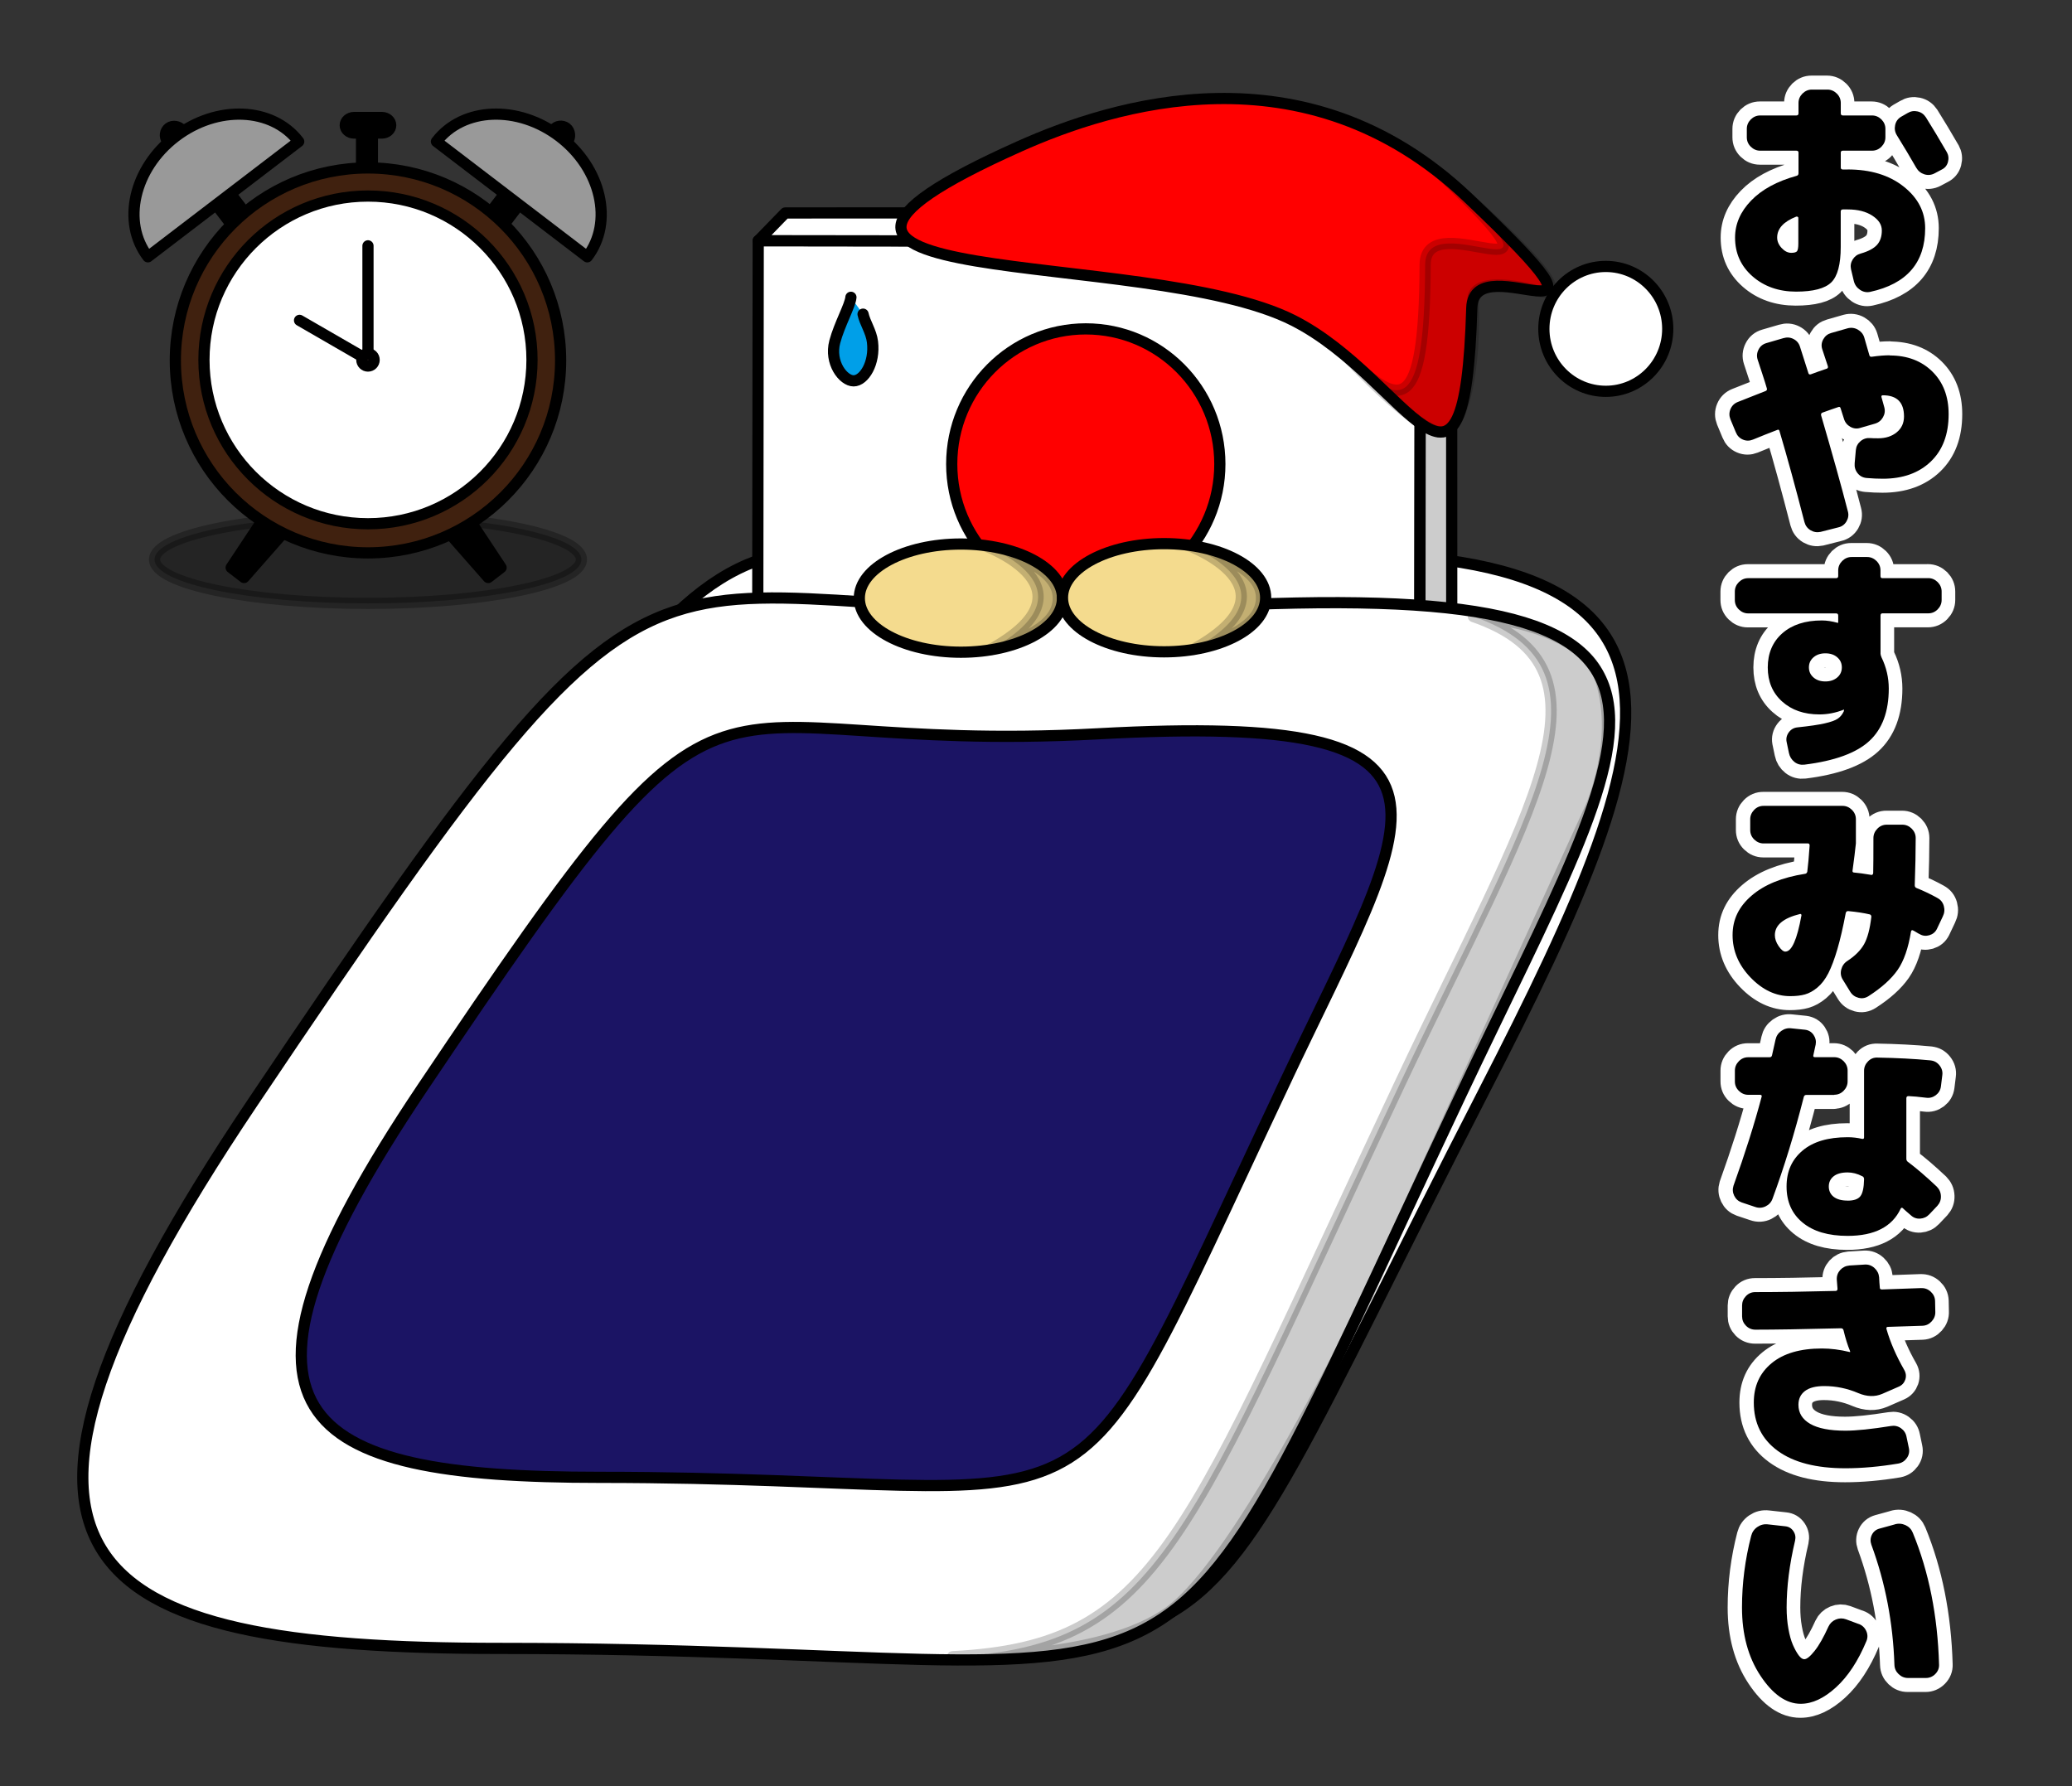 <?xml version="1.0" encoding="UTF-8"?>
<svg id="_レイヤー_1" data-name="レイヤー 1" xmlns="http://www.w3.org/2000/svg" viewBox="0 0 370 319">
  <rect x="0" y="0" width="370" height="319" fill="#333333" stroke="none"/>
  <defs>
    <style>
      .cls-1 {
        opacity: .2;
      }

      .cls-1, .cls-2, .cls-3, .cls-4, .cls-5, .cls-6, .cls-7, .cls-8, .cls-9, .cls-10, .cls-11, .cls-12, .cls-13 {
        stroke-linecap: round;
        stroke-linejoin: round;
      }

      .cls-1, .cls-2, .cls-3, .cls-14, .cls-5, .cls-6, .cls-15, .cls-7, .cls-8, .cls-9, .cls-10, .cls-11, .cls-12, .cls-13 {
        stroke: #000;
        stroke-width: 2px;
      }

      .cls-2 {
        fill: red;
      }

      .cls-3 {
        fill: #999;
      }

      .cls-4 {
        stroke: #fff;
        stroke-width: 5px;
      }

      .cls-4, .cls-14, .cls-5 {
        fill: #fff;
      }

      .cls-14, .cls-15 {
        stroke-miterlimit: 10;
      }

      .cls-6 {
        fill: none;
      }

      .cls-15 {
        fill: #1b1464;
      }

      .cls-7 {
        fill: #f4db8e;
      }

      .cls-8 {
        fill: #ccc;
      }

      .cls-9 {
        fill: #231815;
      }

      .cls-10 {
        opacity: .3;
      }

      .cls-11 {
        fill: #40210f;
      }

      .cls-13 {
        fill: #009fe8;
      }
    </style>
  </defs>
  <g id="_おやすみなさい" data-name="おやすみなさい">
    <g>
      <path class="cls-4" d="M329.87,30.26c4.08,0,7.41,1.01,9.98,3.04,2.57,2.03,3.86,4.51,3.86,7.45,0,6.15-3.27,9.94-9.81,11.37-.64.14-1.25.02-1.82-.36s-.94-.9-1.11-1.57l-.5-2.1c-.14-.62-.04-1.2.29-1.74.34-.55.81-.9,1.43-1.07,1.37-.39,2.34-.91,2.92-1.55.57-.64.86-1.49.86-2.56s-.57-1.92-1.7-2.66-2.59-1.11-4.38-1.11h-.88c-.25,0-.38.13-.38.38v6.33c0,3.1-.56,5.21-1.68,6.31s-3.22,1.66-6.29,1.66-5.7-.91-7.78-2.73c-2.08-1.82-3.12-4.12-3.12-6.92,0-2.43.96-4.63,2.87-6.61s4.62-3.45,8.12-4.42c.22-.06.34-.21.34-.46v-3.69c0-.22-.13-.34-.38-.34h-6.46c-.64,0-1.2-.24-1.68-.71s-.71-1.04-.71-1.68v-1.51c0-.64.24-1.2.71-1.68.48-.47,1.04-.71,1.68-.71h6.46c.25,0,.38-.13.38-.38v-1.85c0-.64.24-1.2.71-1.68.48-.47,1.04-.71,1.68-.71h2.77c.64,0,1.2.24,1.68.71s.71,1.04.71,1.68v1.85c0,.25.13.38.38.38h5.2c.64,0,1.2.24,1.68.71.47.48.71,1.04.71,1.68v1.51c0,.64-.24,1.2-.71,1.68-.48.48-1.04.71-1.68.71h-5.2c-.25,0-.38.11-.38.34v2.68c0,.22.13.34.38.34h.88ZM321.07,43.47v-4.57c0-.08-.04-.15-.13-.19-.08-.04-.17-.05-.25-.02-2.26.89-3.4,2.14-3.4,3.73,0,.67.26,1.29.8,1.87.53.57,1.1.86,1.72.86.53,0,.87-.1,1.03-.29.15-.2.23-.66.23-1.38ZM347.57,27.15c.31.56.38,1.15.21,1.78s-.55,1.08-1.13,1.36l-1.26.67c-.59.31-1.2.36-1.82.17-.63-.2-1.11-.59-1.45-1.17-1.04-1.82-2.2-3.76-3.48-5.83-.34-.56-.43-1.16-.29-1.8.14-.64.49-1.13,1.05-1.47l1.17-.67c.56-.34,1.15-.43,1.78-.29.63.14,1.12.49,1.49,1.05,1.17,1.87,2.42,3.94,3.73,6.21Z"/>
      <path class="cls-4" d="M337.42,63.48c3.1,0,5.63.96,7.57,2.87,1.94,1.92,2.91,4.45,2.91,7.61,0,3.61-1.06,6.43-3.19,8.47s-4.98,3.06-8.56,3.06c-.9,0-1.86-.04-2.89-.13-.67-.06-1.21-.34-1.62-.86-.41-.52-.58-1.11-.52-1.78l.21-2.35c.06-.64.34-1.17.84-1.59.5-.42,1.08-.6,1.72-.55.34.03.81.04,1.43.04,1.34,0,2.45-.36,3.31-1.07.87-.71,1.3-1.66,1.3-2.83,0-2.52-1.26-3.78-3.77-3.78-.22,0-.31.11-.25.34.06.2.14.5.25.9.11.41.19.71.25.9.17.62.09,1.21-.23,1.78-.32.57-.8.96-1.45,1.15l-2.6.75c-.62.2-1.21.13-1.78-.19-.57-.32-.96-.8-1.15-1.45-.08-.28-.28-.89-.59-1.85-.06-.25-.21-.32-.46-.21-.03,0-.4.13-1.11.38-.71.25-1.27.45-1.66.59-.22.08-.31.25-.25.5,2.01,6.88,3.61,12.6,4.78,17.15.17.62.08,1.21-.25,1.78-.34.57-.83.93-1.47,1.07l-3.15.8c-.64.14-1.24.04-1.8-.29-.56-.34-.92-.83-1.09-1.47-1.57-6.1-3.05-11.51-4.45-16.23-.06-.25-.2-.32-.42-.21-.45.17-1.15.44-2.1.82-.95.38-1.69.68-2.22.9-.62.25-1.22.25-1.8,0-.59-.25-1.01-.68-1.26-1.3l-.96-2.31c-.25-.62-.25-1.22,0-1.82s.68-1.03,1.3-1.28c3.24-1.29,4.91-1.94,4.99-1.97.2-.08.27-.24.21-.46-.17-.59-.43-1.44-.8-2.56s-.64-1.97-.84-2.56c-.2-.61-.15-1.22.15-1.8.29-.59.76-.98,1.41-1.17l3.02-.88c.64-.19,1.25-.15,1.82.15.57.29.96.75,1.15,1.36.34,1.04.84,2.62,1.51,4.74.06.2.19.27.42.21.9-.34,1.85-.67,2.85-1.01.19-.06.26-.2.21-.42-.22-.7-.56-1.72-1.01-3.06-.2-.61-.13-1.21.19-1.78s.79-.94,1.4-1.11l2.94-.84c.64-.17,1.25-.09,1.82.23s.96.79,1.15,1.4c.56,1.93.87,2.99.92,3.19.06.22.22.31.5.25,1.17-.17,2.22-.25,3.15-.25Z"/>
      <path class="cls-4" d="M344.26,103.24c.64,0,1.2.24,1.68.71.47.48.71,1.04.71,1.68v1.51c0,.64-.24,1.2-.71,1.68s-1.04.71-1.68.71h-8.18c-.22,0-.34.13-.34.38v6.84c0,.14.06.35.17.63.87,1.79,1.3,3.65,1.3,5.58,0,4.11-1.16,7.24-3.48,9.37-2.32,2.14-6.18,3.55-11.58,4.22-.67.08-1.27-.08-1.78-.48-.52-.41-.85-.94-.99-1.61l-.42-2.01c-.11-.61.03-1.18.42-1.7.39-.52.91-.8,1.55-.86,2.12-.22,3.74-.46,4.84-.71,1.1-.25,1.88-.53,2.33-.84.45-.31.8-.73,1.05-1.26.03-.03.04-.07.04-.13s.01-.1.04-.13v-.08h-.08c-1.43.56-2.87.84-4.32.84-2.74,0-4.96-.77-6.67-2.31-1.71-1.54-2.56-3.57-2.56-6.08s.87-4.58,2.6-6.1c1.73-1.52,4.08-2.29,7.05-2.29.87,0,1.8.14,2.81.42h.08s.04-.01.04-.04v-1.26c0-.25-.13-.38-.38-.38h-15.69c-.64,0-1.2-.24-1.68-.71-.48-.47-.71-1.03-.71-1.68v-1.51c0-.64.24-1.2.71-1.68.48-.47,1.03-.71,1.68-.71h15.69c.25,0,.38-.13.38-.38v-1.01c0-.64.24-1.2.71-1.68.48-.47,1.03-.71,1.68-.71h2.77c.64,0,1.2.24,1.68.71.48.48.71,1.04.71,1.68v1.01c0,.25.11.38.34.38h8.18ZM323.77,120.98c.55.48,1.25.71,2.12.71s1.57-.24,2.12-.71c.55-.47.82-1.08.82-1.8s-.27-1.33-.82-1.8c-.55-.48-1.25-.71-2.12-.71s-1.57.24-2.12.71c-.55.48-.82,1.08-.82,1.8s.27,1.33.82,1.8Z"/>
      <path class="cls-4" d="M345.9,160.36c.59.31.97.78,1.15,1.43s.12,1.27-.19,1.89l-1.05,2.22c-.28.56-.73.93-1.34,1.11-.62.18-1.19.12-1.72-.19-.14-.06-.34-.17-.61-.34-.27-.17-.47-.28-.61-.34-.17-.08-.28-.01-.34.21-.48,2.96-1.27,5.25-2.39,6.86-1.12,1.61-2.85,3.17-5.2,4.68-.56.36-1.16.46-1.8.29-.64-.17-1.13-.53-1.47-1.09l-1.34-2.18c-.34-.56-.42-1.16-.25-1.8.17-.64.53-1.15,1.09-1.51,1.37-.89,2.36-1.89,2.98-2.98.61-1.09,1.05-2.73,1.3-4.91,0-.22-.1-.36-.29-.42-1.06-.25-2.35-.45-3.86-.59-.22,0-.36.11-.42.34-.48,2.52-.97,4.66-1.49,6.44-.52,1.78-1.06,3.21-1.61,4.3-.56,1.09-1.21,1.94-1.95,2.56-.74.62-1.48,1.03-2.22,1.24s-1.63.31-2.66.31c-2.57,0-4.93-1.11-7.07-3.33-2.14-2.22-3.21-4.75-3.21-7.57s1.13-5.09,3.4-7.05c2.27-1.96,5.45-3.26,9.56-3.9.19-.03.32-.15.38-.38.14-1.09.28-2.64.42-4.66,0-.25-.1-.38-.29-.38h-7.93c-.64,0-1.2-.24-1.68-.71s-.71-1.04-.71-1.68v-1.93c0-.64.24-1.2.71-1.68s1.03-.71,1.68-.71h14.09c.64,0,1.2.24,1.68.71.48.48.71,1.04.71,1.68v4.32c-.03.31-.11,1.04-.25,2.18-.14,1.15-.25,2.01-.34,2.6-.06.28.04.42.29.42.73.06,1.75.2,3.06.42.08.03.16,0,.23-.08.07-.08.1-.17.1-.25.03-1.23.04-3.31.04-6.25,0-.64.24-1.2.71-1.68.47-.48,1.03-.71,1.68-.71h2.77c.64,0,1.2.24,1.68.71.47.48.71,1.03.71,1.68,0,2.38-.06,5.19-.17,8.43,0,.25.11.42.34.5,1.2.48,2.43,1.06,3.69,1.76ZM318.76,169.93c1.12,0,2.07-2.14,2.85-6.42.03-.08.01-.16-.04-.23-.06-.07-.13-.09-.21-.06-2.99.73-4.49,1.99-4.49,3.78,0,.64.22,1.29.67,1.95.45.66.85.99,1.22.99Z"/>
      <path class="cls-4" d="M327.48,195.53h-4.99c-.25,0-.41.13-.46.38-1.65,6.49-3.51,12.54-5.58,18.16-.22.62-.64,1.07-1.24,1.36-.6.29-1.22.33-1.87.1l-2.39-.8c-.62-.22-1.06-.62-1.34-1.2-.28-.57-.32-1.17-.13-1.78,2.04-5.68,3.72-10.97,5.03-15.9.06-.22-.04-.34-.29-.34h-2.1c-.64,0-1.2-.24-1.68-.71-.48-.47-.71-1.03-.71-1.68v-1.93c0-.64.24-1.2.71-1.68s1.03-.71,1.68-.71h3.82c.22,0,.36-.11.42-.34.28-1.23.49-2.17.63-2.81s.48-1.16,1.03-1.55c.55-.39,1.15-.55,1.82-.46l2.43.25c.64.08,1.15.39,1.51.92.36.53.49,1.11.38,1.72-.06.22-.13.55-.21.96s-.15.74-.21.96c-.06.22.04.34.29.34h3.44c.64,0,1.2.24,1.68.71.47.48.71,1.04.71,1.68v1.93c0,.64-.24,1.2-.71,1.68s-1.04.71-1.68.71ZM344.68,189.37c.64.06,1.17.35,1.59.88.42.53.59,1.12.5,1.76l-.25,2.01c-.08.64-.39,1.16-.9,1.55-.52.39-1.1.55-1.74.46-1.34-.17-2.39-.26-3.15-.29-.25,0-.38.13-.38.38v10.82c0,.25.11.45.34.59,1.45,1.09,3.15,2.54,5.08,4.36.47.47.73,1.04.75,1.7.03.66-.18,1.24-.63,1.74l-1.43,1.51c-.45.48-.99.73-1.64.78-.64.04-1.2-.16-1.68-.61-.17-.14-.41-.35-.73-.63-.32-.28-.54-.47-.65-.59-.17-.17-.31-.15-.42.04-1.51,3.24-4.67,4.87-9.48,4.87-3.44,0-6.12-.79-8.03-2.37-1.92-1.58-2.87-3.73-2.87-6.44s.94-4.79,2.83-6.4c1.89-1.61,4.58-2.41,8.07-2.41.89,0,1.75.1,2.56.29.25.06.38-.03.38-.25v-11.91c0-.64.24-1.2.71-1.68s1.03-.7,1.68-.67c3.44.06,6.6.22,9.48.5ZM329.87,214.41c1.09,0,1.85-.26,2.26-.78.42-.52.64-1.53.67-3.04,0-.28-.11-.46-.34-.55-.87-.45-1.73-.67-2.6-.67-1.09,0-1.92.23-2.5.69-.57.46-.86,1.07-.86,1.82s.29,1.4.88,1.85c.59.45,1.41.67,2.47.67Z"/>
      <path class="cls-4" d="M343,230.03c.64-.03,1.21.18,1.7.63.49.45.75.99.78,1.64l.04,1.93c.03.64-.18,1.22-.63,1.72-.45.5-.99.77-1.64.8-.7.03-1.73.06-3.1.1-1.37.04-2.41.08-3.1.1-.22,0-.31.13-.25.38.67,2.35,1.73,4.8,3.19,7.34.31.56.36,1.13.17,1.7-.2.57-.57.99-1.13,1.24l-2.98,1.3c-1.31.56-2.74.52-4.28-.13-1.96-.84-3.98-1.26-6.08-1.26-1.51,0-2.66.29-3.44.88-.78.59-1.17,1.41-1.17,2.47,0,1.45.7,2.59,2.1,3.4,1.4.81,3.5,1.22,6.29,1.22,1.93,0,4.64-.28,8.14-.84.64-.11,1.24.02,1.78.4s.87.89.99,1.53l.42,2.01c.14.64.02,1.24-.36,1.78s-.89.87-1.53.99c-3.35.56-6.5.84-9.44.84-5.23,0-9.26-1.04-12.1-3.12-2.84-2.08-4.26-4.96-4.26-8.62,0-2.94,1.06-5.28,3.19-7.03,2.12-1.75,5.12-2.62,8.98-2.62,1.57,0,3.22.21,4.95.63h.08v-.13c-.45-1.09-.84-2.33-1.17-3.73-.06-.25-.21-.38-.46-.38-6.82.17-11.91.25-15.27.25-.67,0-1.24-.24-1.7-.71-.46-.47-.69-1.03-.69-1.68v-1.93c0-.64.23-1.2.69-1.68.46-.48,1.01-.71,1.66-.71,4.19,0,8.98-.07,14.35-.21.22,0,.34-.13.34-.38l-.13-1.64c-.03-.67.18-1.24.61-1.72.43-.47.99-.74,1.66-.8l2.77-.17c.64-.03,1.21.18,1.7.63.49.45.76.99.82,1.64.03.67.07,1.3.13,1.89,0,.2.13.29.38.29l7.05-.25Z"/>
      <path class="cls-4" d="M331.85,290c.61.22,1.06.64,1.34,1.24.28.6.29,1.21.04,1.82-1.48,3.55-3.29,6.31-5.43,8.26-2.14,1.96-4.24,2.94-6.31,2.94-2.57,0-4.96-1.66-7.17-4.99-2.21-3.33-3.31-7.4-3.31-12.21,0-4.31.55-8.57,1.64-12.79.17-.67.54-1.2,1.11-1.59.57-.39,1.21-.55,1.91-.46l3.06.34c.62.06,1.1.34,1.45.86.35.52.45,1.08.31,1.7-1.01,4.25-1.51,8.24-1.51,11.95,0,1.32.1,2.57.31,3.75.21,1.19.48,2.17.82,2.94s.68,1.38,1.03,1.85c.35.46.68.69.99.69.45,0,1.06-.5,1.85-1.49s1.61-2.44,2.47-4.34c.28-.59.72-1.01,1.32-1.26.6-.25,1.21-.26,1.82-.04l2.26.84ZM338.26,272.22c.67-.2,1.31-.15,1.93.13.61.28,1.05.73,1.3,1.34,2.88,6.99,4.45,14.85,4.7,23.57.03.64-.2,1.2-.67,1.68-.48.48-1.04.71-1.68.71h-3.19c-.64,0-1.2-.23-1.68-.69-.48-.46-.73-1.01-.75-1.66-.25-7.52-1.62-14.67-4.11-21.43-.22-.62-.2-1.21.08-1.78.28-.57.73-.94,1.34-1.11l2.73-.75Z"/>
    </g>
    <g>
      <path d="M329.94,30.26c4.08,0,7.41,1.01,9.98,3.04,2.57,2.03,3.86,4.51,3.86,7.45,0,6.15-3.27,9.94-9.81,11.37-.64.14-1.25.02-1.82-.36s-.94-.9-1.11-1.57l-.5-2.1c-.14-.62-.04-1.2.29-1.74.34-.55.81-.9,1.43-1.07,1.37-.39,2.34-.91,2.92-1.55.57-.64.86-1.49.86-2.56s-.57-1.92-1.7-2.66-2.59-1.11-4.38-1.11h-.88c-.25,0-.38.13-.38.38v6.33c0,3.1-.56,5.21-1.68,6.31s-3.22,1.66-6.29,1.66-5.7-.91-7.78-2.73c-2.08-1.82-3.12-4.12-3.12-6.92,0-2.43.96-4.63,2.87-6.61s4.62-3.45,8.12-4.42c.22-.06.34-.21.34-.46v-3.69c0-.22-.13-.34-.38-.34h-6.46c-.64,0-1.2-.24-1.68-.71s-.71-1.04-.71-1.68v-1.51c0-.64.24-1.2.71-1.68.48-.47,1.04-.71,1.68-.71h6.46c.25,0,.38-.13.38-.38v-1.85c0-.64.24-1.2.71-1.68.48-.47,1.04-.71,1.68-.71h2.77c.64,0,1.2.24,1.68.71s.71,1.04.71,1.68v1.85c0,.25.13.38.38.38h5.2c.64,0,1.2.24,1.68.71.47.48.71,1.04.71,1.68v1.51c0,.64-.24,1.2-.71,1.68-.48.48-1.04.71-1.68.71h-5.2c-.25,0-.38.11-.38.34v2.68c0,.22.13.34.38.34h.88ZM321.13,43.47v-4.57c0-.08-.04-.15-.13-.19-.08-.04-.17-.05-.25-.02-2.26.89-3.4,2.14-3.4,3.73,0,.67.26,1.29.8,1.87.53.57,1.1.86,1.72.86.53,0,.87-.1,1.03-.29.15-.2.23-.66.23-1.38ZM347.64,27.15c.31.56.38,1.15.21,1.78s-.55,1.08-1.13,1.36l-1.26.67c-.59.31-1.2.36-1.82.17-.63-.2-1.11-.59-1.45-1.17-1.04-1.82-2.2-3.76-3.48-5.83-.34-.56-.43-1.16-.29-1.8.14-.64.49-1.13,1.05-1.47l1.17-.67c.56-.34,1.15-.43,1.78-.29.63.14,1.12.49,1.49,1.05,1.17,1.87,2.42,3.94,3.73,6.21Z"/>
      <path d="M337.49,63.48c3.1,0,5.63.96,7.57,2.87s2.91,4.45,2.91,7.61c0,3.61-1.06,6.43-3.19,8.47s-4.98,3.06-8.56,3.06c-.9,0-1.86-.04-2.89-.13-.67-.06-1.21-.34-1.62-.86-.41-.52-.58-1.11-.52-1.78l.21-2.35c.06-.64.34-1.17.84-1.59.5-.42,1.08-.6,1.72-.55.34.03.81.04,1.43.04,1.34,0,2.45-.36,3.31-1.07.87-.71,1.3-1.66,1.3-2.83,0-2.52-1.26-3.78-3.77-3.78-.22,0-.31.11-.25.34.06.2.14.5.25.9.11.41.19.71.25.9.17.62.09,1.21-.23,1.78-.32.57-.8.96-1.45,1.15l-2.6.75c-.62.2-1.21.13-1.78-.19-.57-.32-.96-.8-1.15-1.45-.08-.28-.28-.89-.59-1.85-.06-.25-.21-.32-.46-.21-.03,0-.4.13-1.11.38-.71.25-1.27.45-1.66.59-.22.08-.31.25-.25.5,2.01,6.88,3.61,12.6,4.78,17.15.17.62.08,1.21-.25,1.78-.34.57-.83.93-1.47,1.07l-3.15.8c-.64.14-1.24.04-1.8-.29-.56-.34-.92-.83-1.09-1.47-1.57-6.1-3.05-11.51-4.45-16.23-.06-.25-.2-.32-.42-.21-.45.17-1.15.44-2.1.82-.95.38-1.69.68-2.22.9-.62.25-1.22.25-1.8,0-.59-.25-1.01-.68-1.26-1.3l-.96-2.31c-.25-.62-.25-1.22,0-1.82s.68-1.03,1.3-1.28c3.24-1.29,4.91-1.94,4.99-1.97.2-.08.27-.24.21-.46-.17-.59-.43-1.44-.8-2.56s-.64-1.97-.84-2.56c-.2-.61-.15-1.22.15-1.8.29-.59.76-.98,1.41-1.17l3.02-.88c.64-.19,1.25-.15,1.82.15.57.29.96.75,1.15,1.36.34,1.04.84,2.62,1.51,4.74.06.2.19.27.42.21.9-.34,1.85-.67,2.85-1.01.19-.06.26-.2.21-.42-.22-.7-.56-1.72-1.01-3.06-.2-.61-.13-1.21.19-1.78s.79-.94,1.4-1.11l2.94-.84c.64-.17,1.25-.09,1.82.23s.96.79,1.15,1.4c.56,1.93.87,2.99.92,3.19.06.22.22.31.5.25,1.17-.17,2.22-.25,3.15-.25Z"/>
      <path d="M344.33,103.24c.64,0,1.2.24,1.68.71.47.48.71,1.04.71,1.68v1.51c0,.64-.24,1.2-.71,1.68s-1.04.71-1.68.71h-8.18c-.22,0-.34.13-.34.38v6.84c0,.14.06.35.17.63.87,1.79,1.3,3.65,1.3,5.58,0,4.11-1.16,7.24-3.48,9.37-2.32,2.14-6.18,3.55-11.58,4.22-.67.08-1.27-.08-1.78-.48-.52-.41-.85-.94-.99-1.61l-.42-2.01c-.11-.61.03-1.18.42-1.7.39-.52.91-.8,1.55-.86,2.12-.22,3.74-.46,4.84-.71,1.1-.25,1.88-.53,2.33-.84.45-.31.8-.73,1.05-1.26.03-.03.04-.07.04-.13s.01-.1.04-.13v-.08h-.08c-1.43.56-2.87.84-4.32.84-2.74,0-4.96-.77-6.67-2.31s-2.56-3.57-2.56-6.08.87-4.58,2.6-6.1c1.73-1.52,4.08-2.29,7.05-2.29.87,0,1.8.14,2.81.42h.08s.04-.01.04-.04v-1.26c0-.25-.13-.38-.38-.38h-15.69c-.64,0-1.2-.24-1.68-.71-.48-.47-.71-1.03-.71-1.68v-1.51c0-.64.24-1.2.71-1.68.48-.47,1.03-.71,1.68-.71h15.69c.25,0,.38-.13.38-.38v-1.01c0-.64.24-1.2.71-1.68.48-.47,1.03-.71,1.68-.71h2.77c.64,0,1.2.24,1.68.71.48.48.71,1.04.71,1.68v1.01c0,.25.11.38.34.38h8.18ZM323.84,120.98c.55.48,1.25.71,2.12.71s1.57-.24,2.12-.71c.55-.47.82-1.08.82-1.8s-.27-1.33-.82-1.8c-.55-.48-1.25-.71-2.12-.71s-1.57.24-2.12.71c-.55.48-.82,1.08-.82,1.8s.27,1.33.82,1.8Z"/>
      <path d="M345.96,160.36c.59.31.97.78,1.15,1.43s.12,1.27-.19,1.89l-1.05,2.22c-.28.56-.73.93-1.34,1.11-.62.18-1.19.12-1.72-.19-.14-.06-.34-.17-.61-.34-.27-.17-.47-.28-.61-.34-.17-.08-.28-.01-.34.21-.48,2.96-1.27,5.25-2.39,6.86-1.12,1.61-2.85,3.17-5.2,4.68-.56.36-1.16.46-1.8.29-.64-.17-1.13-.53-1.47-1.09l-1.34-2.18c-.34-.56-.42-1.16-.25-1.8.17-.64.53-1.15,1.09-1.51,1.37-.89,2.36-1.89,2.98-2.98.61-1.09,1.05-2.73,1.3-4.91,0-.22-.1-.36-.29-.42-1.06-.25-2.35-.45-3.86-.59-.22,0-.36.11-.42.34-.48,2.52-.97,4.66-1.49,6.44-.52,1.78-1.06,3.21-1.61,4.3-.56,1.09-1.21,1.94-1.95,2.56-.74.62-1.48,1.03-2.22,1.24s-1.63.31-2.66.31c-2.57,0-4.93-1.11-7.07-3.33-2.14-2.22-3.21-4.75-3.21-7.57s1.13-5.09,3.4-7.05c2.27-1.96,5.45-3.26,9.56-3.9.19-.03.32-.15.38-.38.14-1.09.28-2.64.42-4.66,0-.25-.1-.38-.29-.38h-7.93c-.64,0-1.2-.24-1.68-.71s-.71-1.04-.71-1.68v-1.93c0-.64.24-1.2.71-1.68s1.03-.71,1.68-.71h14.09c.64,0,1.2.24,1.68.71.48.48.71,1.04.71,1.68v4.32c-.03.31-.11,1.04-.25,2.18-.14,1.15-.25,2.01-.34,2.6-.06.28.04.42.29.42.73.06,1.75.2,3.06.42.08.03.16,0,.23-.08.07-.08.1-.17.1-.25.03-1.23.04-3.31.04-6.25,0-.64.24-1.2.71-1.68.47-.48,1.03-.71,1.68-.71h2.77c.64,0,1.2.24,1.68.71.47.48.71,1.03.71,1.68,0,2.38-.06,5.19-.17,8.43,0,.25.11.42.34.5,1.2.48,2.43,1.06,3.69,1.76ZM318.83,169.93c1.12,0,2.07-2.14,2.85-6.42.03-.08.01-.16-.04-.23-.06-.07-.13-.09-.21-.06-2.99.73-4.49,1.99-4.49,3.78,0,.64.22,1.29.67,1.95.45.66.85.99,1.22.99Z"/>
      <path d="M327.55,195.53h-4.99c-.25,0-.41.13-.46.38-1.65,6.49-3.51,12.54-5.58,18.16-.22.62-.64,1.07-1.24,1.36-.6.29-1.22.33-1.87.1l-2.39-.8c-.62-.22-1.06-.62-1.34-1.2-.28-.57-.32-1.17-.13-1.78,2.04-5.68,3.72-10.97,5.03-15.9.06-.22-.04-.34-.29-.34h-2.1c-.64,0-1.2-.24-1.68-.71-.48-.47-.71-1.03-.71-1.68v-1.93c0-.64.24-1.2.71-1.68s1.03-.71,1.68-.71h3.82c.22,0,.36-.11.42-.34.28-1.23.49-2.17.63-2.81s.48-1.16,1.03-1.55c.55-.39,1.15-.55,1.82-.46l2.43.25c.64.08,1.15.39,1.51.92.36.53.49,1.11.38,1.72-.06.22-.13.55-.21.96s-.15.74-.21.96c-.06.22.04.34.29.34h3.44c.64,0,1.2.24,1.68.71.47.48.71,1.04.71,1.68v1.93c0,.64-.24,1.2-.71,1.68s-1.04.71-1.68.71ZM344.75,189.37c.64.06,1.17.35,1.59.88.42.53.59,1.12.5,1.76l-.25,2.01c-.08.64-.39,1.16-.9,1.55-.52.39-1.1.55-1.74.46-1.34-.17-2.39-.26-3.15-.29-.25,0-.38.13-.38.38v10.82c0,.25.11.45.34.59,1.45,1.09,3.15,2.54,5.08,4.36.47.47.73,1.04.75,1.7.03.66-.18,1.24-.63,1.74l-1.43,1.51c-.45.48-.99.73-1.64.78-.64.04-1.2-.16-1.68-.61-.17-.14-.41-.35-.73-.63-.32-.28-.54-.47-.65-.59-.17-.17-.31-.15-.42.04-1.51,3.24-4.67,4.87-9.48,4.87-3.44,0-6.12-.79-8.03-2.37-1.92-1.58-2.87-3.73-2.87-6.44s.94-4.79,2.83-6.4c1.89-1.61,4.58-2.41,8.07-2.41.89,0,1.75.1,2.56.29.25.06.38-.03.38-.25v-11.91c0-.64.24-1.2.71-1.68s1.03-.7,1.68-.67c3.44.06,6.6.22,9.48.5ZM329.94,214.41c1.09,0,1.85-.26,2.26-.78.42-.52.64-1.53.67-3.04,0-.28-.11-.46-.34-.55-.87-.45-1.73-.67-2.6-.67-1.09,0-1.92.23-2.5.69-.57.46-.86,1.07-.86,1.82s.29,1.4.88,1.85c.59.45,1.41.67,2.47.67Z"/>
      <path d="M343.07,230.03c.64-.03,1.21.18,1.7.63.49.45.75.99.78,1.64l.04,1.93c.03.64-.18,1.22-.63,1.72-.45.5-.99.77-1.64.8-.7.03-1.73.06-3.1.1-1.37.04-2.41.08-3.1.1-.22,0-.31.13-.25.38.67,2.35,1.73,4.8,3.19,7.34.31.56.36,1.13.17,1.7-.2.57-.57.99-1.13,1.24l-2.98,1.3c-1.31.56-2.74.52-4.28-.13-1.96-.84-3.98-1.26-6.08-1.26-1.51,0-2.66.29-3.44.88-.78.59-1.17,1.41-1.17,2.47,0,1.45.7,2.59,2.1,3.4,1.4.81,3.5,1.22,6.29,1.22,1.93,0,4.64-.28,8.14-.84.64-.11,1.24.02,1.78.4s.87.89.99,1.53l.42,2.01c.14.64.02,1.24-.36,1.78s-.89.87-1.53.99c-3.35.56-6.5.84-9.44.84-5.23,0-9.26-1.04-12.1-3.12-2.84-2.08-4.26-4.96-4.26-8.62,0-2.94,1.06-5.28,3.19-7.03,2.12-1.75,5.12-2.62,8.98-2.62,1.57,0,3.22.21,4.95.63h.08v-.13c-.45-1.09-.84-2.33-1.17-3.73-.06-.25-.21-.38-.46-.38-6.82.17-11.91.25-15.27.25-.67,0-1.24-.24-1.7-.71-.46-.47-.69-1.03-.69-1.68v-1.93c0-.64.23-1.2.69-1.68.46-.48,1.01-.71,1.66-.71,4.19,0,8.98-.07,14.35-.21.22,0,.34-.13.34-.38l-.13-1.64c-.03-.67.18-1.24.61-1.72.43-.47.99-.74,1.66-.8l2.77-.17c.64-.03,1.21.18,1.7.63.49.45.76.99.82,1.64.03.67.07,1.3.13,1.89,0,.2.13.29.38.29l7.05-.25Z"/>
      <path d="M331.91,290c.61.22,1.06.64,1.34,1.24.28.6.29,1.21.04,1.82-1.48,3.55-3.29,6.31-5.43,8.26-2.14,1.96-4.24,2.94-6.31,2.94-2.57,0-4.96-1.66-7.17-4.99-2.21-3.33-3.31-7.4-3.31-12.21,0-4.31.55-8.57,1.64-12.79.17-.67.54-1.2,1.11-1.59.57-.39,1.21-.55,1.91-.46l3.06.34c.62.06,1.1.34,1.45.86.35.52.45,1.08.31,1.7-1.01,4.25-1.51,8.24-1.51,11.95,0,1.32.1,2.57.31,3.75.21,1.19.48,2.17.82,2.94s.68,1.38,1.03,1.85c.35.46.68.69.99.69.45,0,1.06-.5,1.85-1.49s1.61-2.44,2.47-4.34c.28-.59.72-1.01,1.32-1.26.6-.25,1.21-.26,1.82-.04l2.26.84ZM338.33,272.22c.67-.2,1.31-.15,1.93.13.61.28,1.05.73,1.3,1.34,2.88,6.99,4.45,14.85,4.7,23.57.03.64-.2,1.2-.67,1.68-.48.48-1.04.71-1.68.71h-3.19c-.64,0-1.2-.23-1.68-.69-.48-.46-.73-1.01-.75-1.66-.25-7.52-1.62-14.67-4.11-21.43-.22-.62-.2-1.21.08-1.78.28-.57.73-.94,1.34-1.11l2.73-.75Z"/>
    </g>
    <g>
      <ellipse class="cls-10" cx="65.71" cy="99.92" rx="38.11" ry="7.83"/>
      <rect class="cls-12" x="37.68" y="19.78" width="3.22" height="30.05" rx="1.61" ry="1.61" transform="translate(91.64 38.59) rotate(142.61)"/>
      <path class="cls-3" d="M31.33,24.39c-7.44,5.68-9.64,15.3-4.92,21.47l26.93-20.58c-4.72-6.17-14.57-6.57-22.01-.89Z"/>
      <rect class="cls-12" x="90.38" y="19.78" width="3.22" height="30.05" rx="1.61" ry="1.61" transform="translate(40.04 -48.71) rotate(37.39)"/>
      <path class="cls-3" d="M99.95,24.39c7.44,5.68,9.64,15.3,4.92,21.47l-26.93-20.58c4.72-6.17,14.57-6.57,22.01-.89Z"/>
      <path class="cls-12" d="M68.19,20.98h-4.96c-.87,0-1.58.62-1.58,1.39s.71,1.39,1.58,1.39h1.33v5.53h1.94v-5.53h1.69c.87,0,1.58-.62,1.58-1.39s-.71-1.39-1.58-1.39Z"/>
      <polygon class="cls-12" points="43.58 103.13 41.28 101.36 49.96 88.26 53.96 91.32 43.58 103.13"/>
      <polygon class="cls-12" points="87.18 103.13 89.48 101.36 80.8 88.26 76.8 91.32 87.18 103.13"/>
      <ellipse class="cls-11" cx="65.71" cy="64.36" rx="34.4" ry="34.37"/>
      <ellipse class="cls-5" cx="65.71" cy="64.27" rx="29.29" ry="29.26"/>
      <line class="cls-6" x1="65.71" y1="64.27" x2="65.71" y2="43.9"/>
      <line class="cls-6" x1="65.71" y1="64.27" x2="53.49" y2="57.21"/>
      <circle class="cls-9" cx="65.71" cy="64.27" r="1.1"/>
    </g>
    <path class="cls-14" d="M264.9,195.05c-61.96,120.58-36.4,96.72-158.32,95.32-103.34-1.19-90.66-15.47-40.37-99.96,74.49-125.12,57.53-85.05,153.89-90.99,90.78-5.6,79.22,28.65,44.8,95.64Z"/>
    <rect class="cls-5" x="154.66" y="23.75" width="79.63" height="118.23" transform="translate(111.36 277.24) rotate(-89.93)"/>
    <polygon class="cls-8" points="253.54 122.76 259.24 118.08 259.22 37.96 253.64 43.13 253.54 122.76"/>
    <polygon class="cls-5" points="135.41 42.98 140.22 38.03 259.22 37.96 253.64 43.13 135.41 42.98"/>
    <ellipse class="cls-2" cx="193.89" cy="82.87" rx="23.94" ry="24.14"/>
    <path class="cls-13" d="M151.95,53.09c-.12,1.46-2.05,4.82-2.88,7.94-.99,3.72,1.5,6.98,3.36,6.98,1.86,0,3.84-3.15,3.37-6.97-.22-1.83-1.37-3.44-1.68-4.94"/>
    <path class="cls-2" d="M262.08,35.25c31.59,29.98,1.09,7.92.74,19.74-1.24,42.46-11.2,12.74-31.84,2.25-26.54-13.49-108.4-4.51-48.89-31.12,16.29-7.28,50.89-18.48,79.99,9.13Z"/>
    <path class="cls-1" d="M257.54,31.28c26.26,25.11-3.01,4.55-3.05,16-.1,27.32-4.6,25.13-13.39,16.99,0,0,11.57,12.33,15.98,12.87,4.41.55,6.51-12.57,5.98-23.55,0,0-1.02-4.74,11.44-1.66,10.46,2.59-16.95-20.65-16.95-20.65Z"/>
    <ellipse class="cls-5" cx="286.75" cy="58.73" rx="11.06" ry="11.15"/>
    <path class="cls-14" d="M260.62,196.04c-58.15,123.22-37.27,98.33-171.23,98.33-75.84,0-99.62-15.07-44.35-97.37,81.84-121.88,63.21-82.85,169.08-88.64,99.74-5.45,78.96,18.89,46.5,87.68Z"/>
    <path class="cls-1" d="M285.95,121.75c-3.22-10.67-22.85-11.65-22.85-11.65,27.12,9.39,10,34.44-12.94,83.05-38.56,81.71-42.81,100.8-80.06,102.7,0,0,26.47.93,38.8-8.09,12.8-9.36,34.42-54.4,34.42-54.4l40.71-89.14s5.22-11.53,1.92-22.47Z"/>
    <path class="cls-15" d="M229.28,193.63c-41.51,87.95-26.6,70.19-122.23,70.19-54.13,0-71.11-10.76-31.66-69.51,58.42-87,45.12-59.14,120.69-63.27,71.2-3.89,56.36,13.49,33.19,62.59Z"/>
    <ellipse class="cls-7" cx="171.59" cy="106.81" rx="18.14" ry="9.66"/>
    <path class="cls-1" d="M175.77,97.41s20.96,7.62.95,18.66c5.41-1.68,12.26-4.14,12.26-9.25s-7.64-7.77-13.21-9.4Z"/>
    <ellipse class="cls-7" cx="207.87" cy="106.74" rx="18.14" ry="9.66"/>
    <path class="cls-1" d="M212.06,97.35s20.96,7.62.95,18.66c5.41-1.68,12.26-4.14,12.26-9.25s-7.64-7.77-13.21-9.4Z"/>
  </g>
</svg>